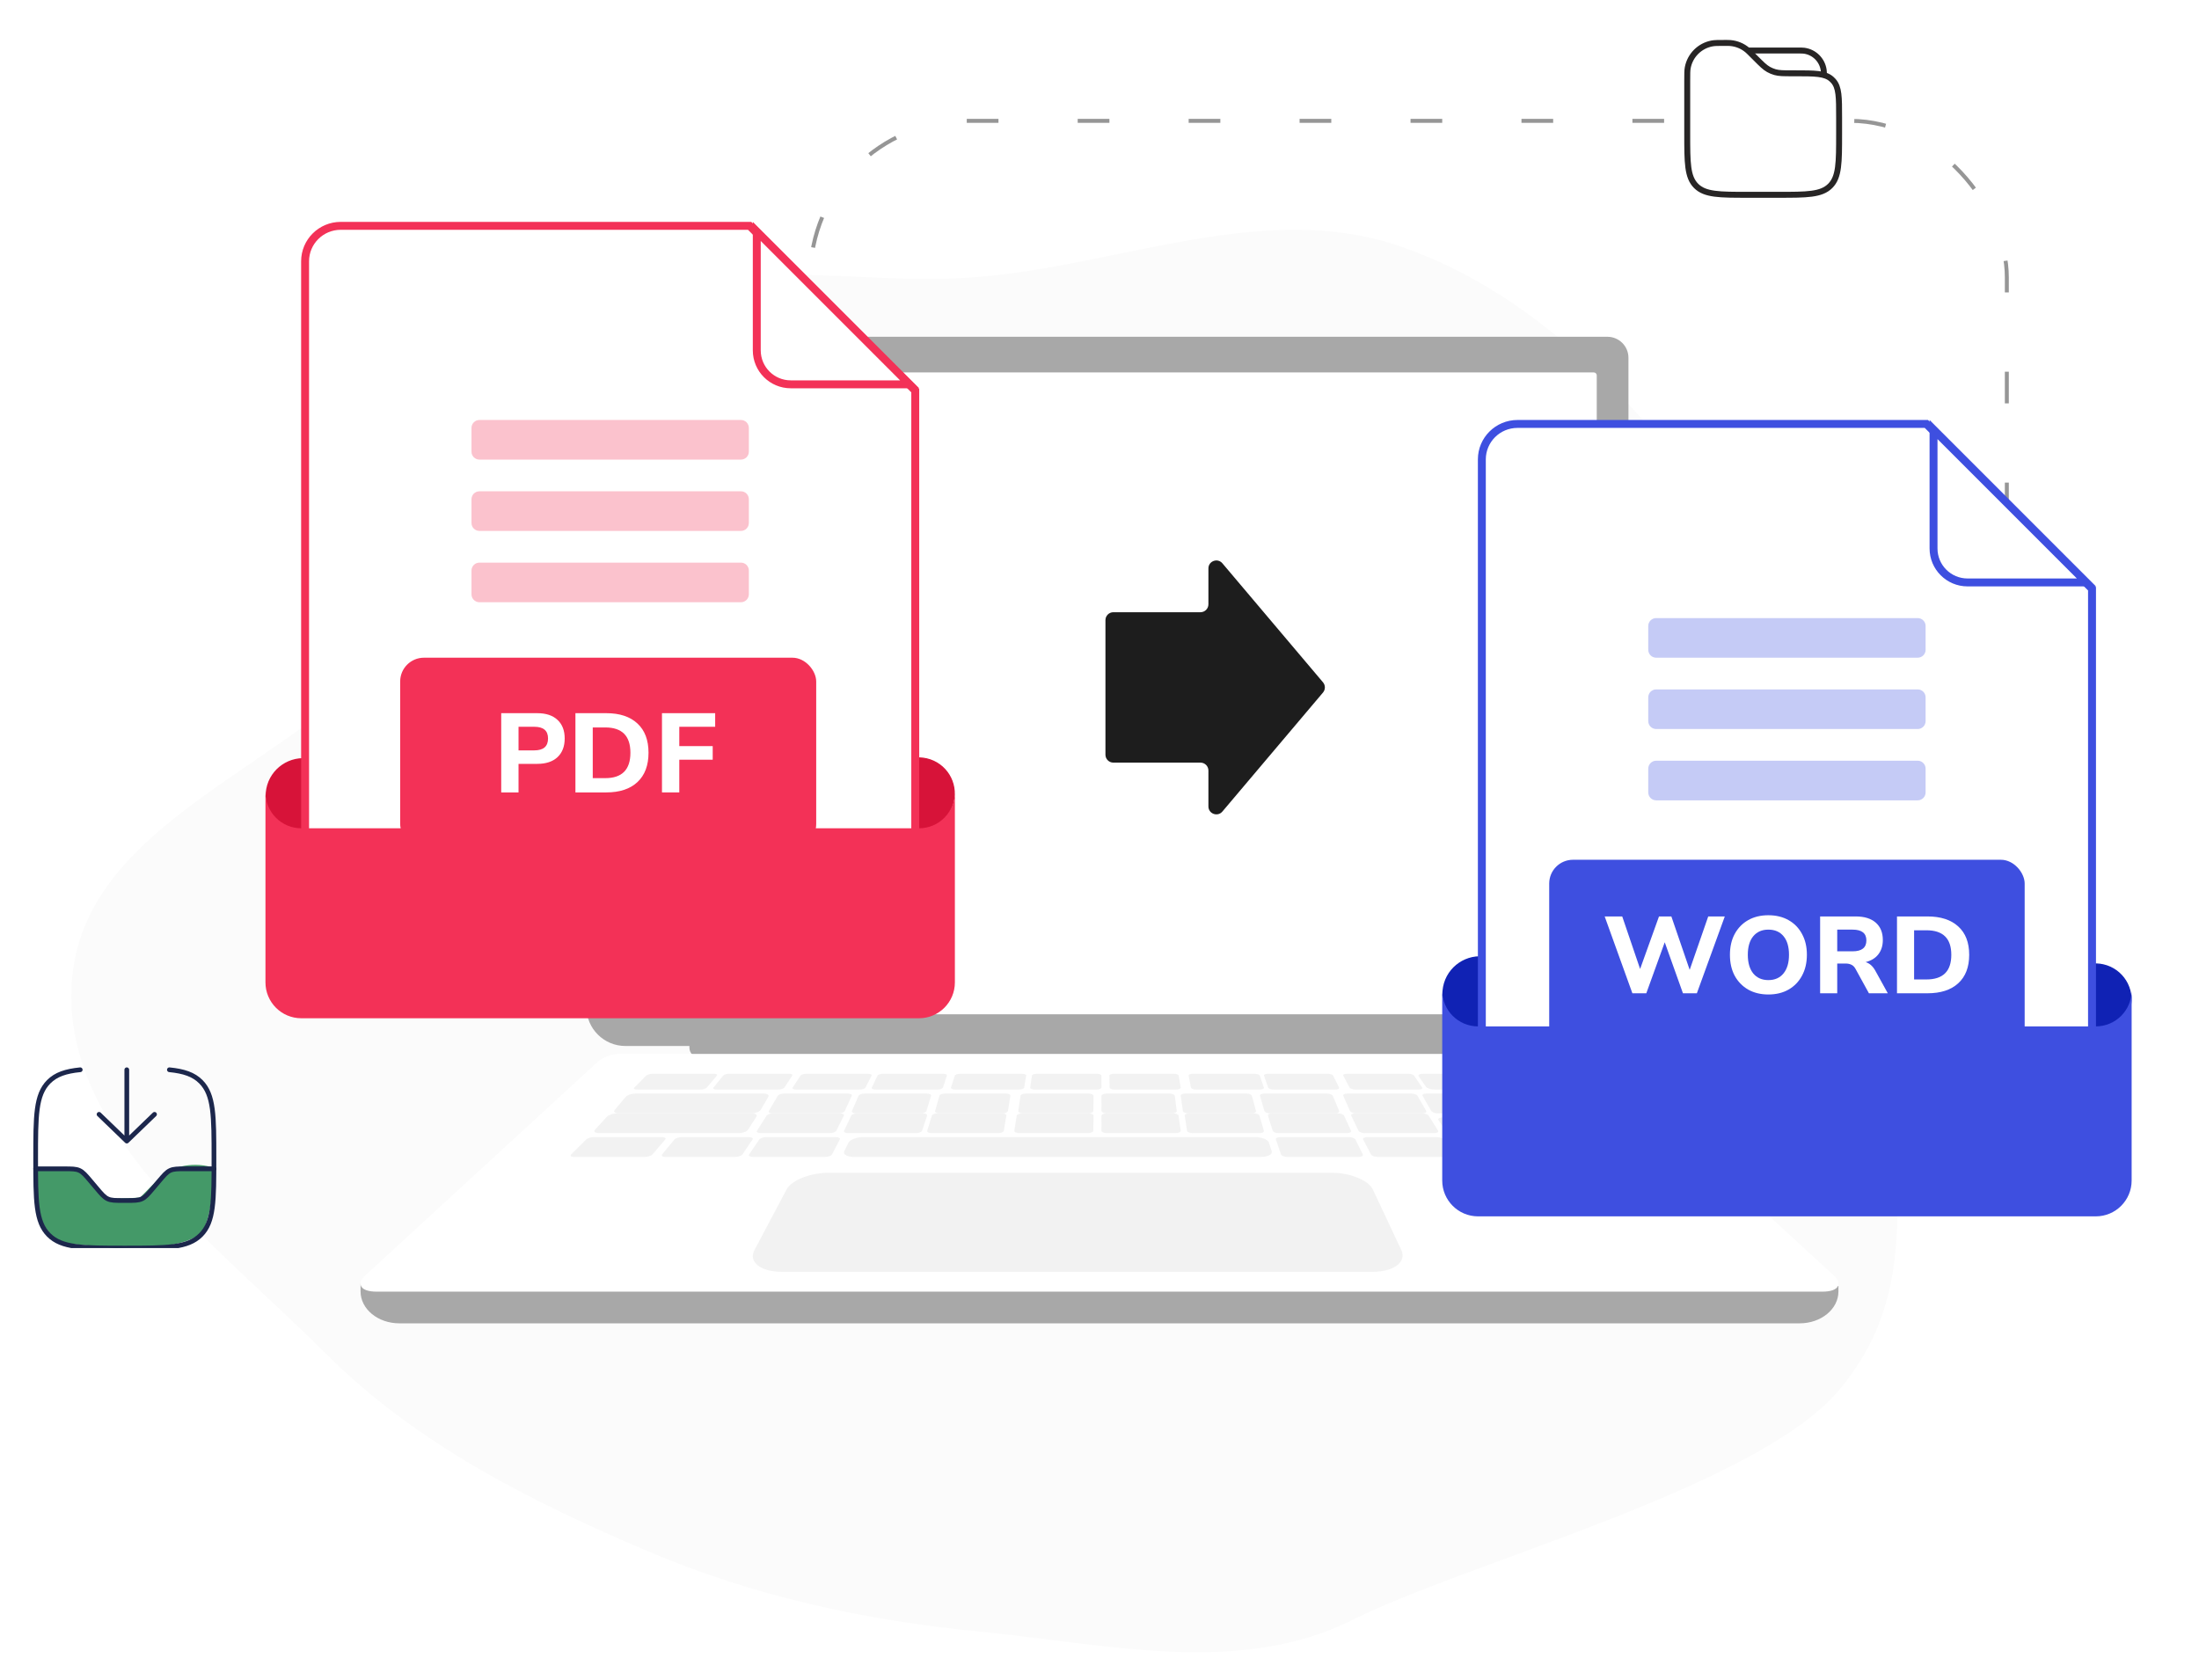 <svg width="555" height="424" viewBox="0 0 555 424" fill="none" xmlns="http://www.w3.org/2000/svg">
<rect x="204.5" y="30.5" width="302" height="222" rx="39.5" stroke="#969696" stroke-dasharray="8 20"/>
<path fill-rule="evenodd" clip-rule="evenodd" d="M247.321 69.87C283.352 66.791 319.543 50.375 353.688 62.267C389.638 74.787 416.508 104.911 438.01 136.282C460.559 169.179 487.091 207.01 479.755 246.193C472.361 285.684 490.053 320.403 464.002 351.025C443.114 375.578 370.208 394.364 341.383 408.842C312.874 423.161 279.082 414.916 247.321 411.812C218.147 408.961 190.287 402.918 163.323 391.44C133.545 378.764 104.902 364.343 82.046 341.456C54.568 313.94 14.282 284.843 18.276 246.193C22.386 206.412 75.693 192.942 100.624 161.639C120.966 136.098 123.273 96.911 150.969 79.585C178.797 62.176 214.6 72.665 247.321 69.87Z" fill="#FBFBFB"/>
<path d="M280 90C280 90.553 279.553 91 279 91C278.447 91 278 90.553 278 90C278 89.447 278.447 89 279 89C279.553 89 280 89.447 280 90Z" fill="#E2E2E2"/>
<path d="M174 261H386V265.203C386 266.196 385.167 267 384.145 267H176.654C175.189 267 174 265.848 174 264.429V261Z" fill="#A8A8A8"/>
<path d="M153.305 85H405.695C408.624 85 411 87.374 411 90.3V254.168C411 259.595 406.592 264 401.16 264H157.84C152.408 264 148 259.595 148 254.168V90.3C148 87.374 150.376 85 153.305 85Z" fill="#A8A8A8"/>
<path d="M403 255.258V94.742C403 94.332 402.668 94 402.259 94L156.741 94C156.332 94 156 94.332 156 94.742V255.258C156 255.668 156.332 256 156.741 256H402.259C402.668 256 403 255.668 403 255.258Z" fill="white"/>
<path d="M463.998 325.951V324.566L91 324V325.953C91 330.397 95.38 334 100.783 334H454.217C459.62 334 464 330.399 464 325.953L463.998 325.951Z" fill="#A8A8A8"/>
<path d="M459.993 326H95.004C90.992 326 89.811 324.096 92.304 321.805L150.542 268.283C152.141 266.813 154.225 266 156.387 266H398.613C400.775 266 402.859 266.815 404.458 268.283L462.696 321.805C465.19 324.096 464.008 326 459.996 326H459.993Z" fill="white"/>
<g opacity="0.3">
<path d="M176.725 275H160.839C160.158 275 159.822 274.776 160.095 274.502L163.108 271.47C163.365 271.212 164.114 271 164.774 271H180.133C180.793 271 181.154 271.212 180.937 271.47L178.386 274.502C178.156 274.776 177.409 275 176.725 275Z" fill="#D4D4D4"/>
<path d="M196.423 275H180.876C180.209 275 179.844 274.776 180.064 274.502L182.511 271.47C182.72 271.212 183.418 271 184.064 271H199.095C199.741 271 200.13 271.212 199.96 271.47L197.966 274.502C197.786 274.776 197.092 275 196.423 275Z" fill="#D4D4D4"/>
<path d="M216.941 275H200.961C200.276 275 199.862 274.776 200.042 274.502L202.044 271.47C202.214 271.212 202.897 271 203.559 271H219.009C219.673 271 220.108 271.212 219.977 271.47L218.442 274.502C218.304 274.776 217.629 275 216.941 275Z" fill="#D4D4D4"/>
<path d="M257.153 275H241.104C240.415 275 239.923 274.776 240.01 274.502L240.986 271.47C241.07 271.212 241.683 271 242.349 271H257.865C258.533 271 259.042 271.212 258.997 271.47L258.49 274.502C258.443 274.776 257.842 275 257.153 275Z" fill="#D4D4D4"/>
<path d="M236.61 275H221.003C220.334 275 219.892 274.776 220.023 274.502L221.474 271.47C221.598 271.212 222.228 271 222.877 271H237.966C238.615 271 239.075 271.212 238.99 271.47L237.993 274.502C237.904 274.776 237.28 275 236.61 275Z" fill="#D4D4D4"/>
<path d="M296.861 275H281.281C280.613 275 280.06 274.776 280.056 274.502L280 271.47C279.996 271.212 280.522 271 281.167 271H296.23C296.878 271 297.443 271.212 297.486 271.47L297.997 274.502C298.043 274.776 297.534 275 296.865 275H296.861Z" fill="#D4D4D4"/>
<path d="M317.91 275H301.919C301.233 275 300.628 274.776 300.577 274.502L300.003 271.47C299.954 271.212 300.458 271 301.123 271H316.582C317.247 271 317.861 271.212 317.95 271.47L318.988 274.502C319.082 274.776 318.598 275 317.912 275H317.91Z" fill="#D4D4D4"/>
<path d="M337.008 275H321.459C320.792 275 320.166 274.776 320.071 274.502L319.012 271.47C318.921 271.212 319.375 271 320.021 271H335.055C335.701 271 336.333 271.212 336.463 271.47L337.975 274.502C338.111 274.776 337.678 275 337.008 275Z" fill="#D4D4D4"/>
<path d="M358.05 275H342.127C341.444 275 340.765 274.776 340.622 274.502L339.025 271.47C338.89 271.212 339.319 271 339.979 271H355.372C356.034 271 356.717 271.212 356.893 271.47L358.955 274.502C359.141 274.776 358.735 275 358.05 275Z" fill="#D4D4D4"/>
<path d="M394.823 275H362.115C361.159 275 360.157 274.685 359.891 274.3L358.061 271.661C357.809 271.296 358.36 271 359.285 271H390.906C391.83 271 392.881 271.296 393.243 271.661L395.867 274.3C396.249 274.683 395.779 275 394.823 275Z" fill="#D4D4D4"/>
<path d="M276.781 275H261.15C260.48 275 259.963 274.776 260.002 274.502L260.448 271.47C260.486 271.212 261.048 271 261.698 271H276.81C277.46 271 277.992 271.212 277.992 271.47L278 274.502C278 274.776 277.452 275 276.781 275Z" fill="#D4D4D4"/>
<path d="M383.587 281H400.139C400.851 281 401.189 280.718 400.893 280.376L397.624 276.587C397.345 276.263 396.557 276 395.871 276H379.891C379.205 276 378.835 276.263 379.072 276.587L381.84 280.376C382.09 280.718 382.877 281 383.589 281H383.587Z" fill="#D4D4D4"/>
<path d="M362.848 281H379.097C379.796 281 380.167 280.718 379.927 280.376L377.26 276.587C377.032 276.263 376.296 276 375.622 276H359.935C359.261 276 358.86 276.263 359.045 276.587L361.218 280.376C361.415 280.718 362.147 281 362.846 281H362.848Z" fill="#D4D4D4"/>
<path d="M342.283 281H359.005C359.724 281 360.148 280.718 359.952 280.376L357.769 276.587C357.584 276.263 356.865 276 356.171 276H340.027C339.334 276 338.884 276.263 339.026 276.587L340.704 280.376C340.855 280.718 341.568 281 342.285 281H342.283Z" fill="#D4D4D4"/>
<path d="M299.875 281H315.905C316.594 281 317.081 280.718 316.989 280.376L315.97 276.587C315.882 276.263 315.269 276 314.604 276H299.128C298.463 276 297.956 276.263 298.003 276.587L298.537 280.376C298.586 280.718 299.187 281 299.877 281H299.875Z" fill="#D4D4D4"/>
<path d="M320.567 281H336.956C337.66 281 338.116 280.718 337.974 280.376L336.383 276.587C336.247 276.263 335.58 276 334.9 276H319.078C318.398 276 317.919 276.263 318.011 276.587L319.105 280.376C319.203 280.718 319.862 281 320.565 281H320.567Z" fill="#D4D4D4"/>
<path d="M258.198 281H274.65C275.358 281 275.939 280.718 275.943 280.376L276 276.587C276.004 276.263 275.45 276 274.768 276H258.884C258.202 276 257.606 276.263 257.557 276.587L257.003 280.376C256.953 280.718 257.49 281 258.198 281Z" fill="#D4D4D4"/>
<path d="M237.083 281H253.062C253.749 281 254.352 280.718 254.407 280.376L254.996 276.587C255.047 276.263 254.546 276 253.883 276H238.457C237.795 276 237.179 276.263 237.087 276.587L236.013 280.376C235.915 280.718 236.398 281 237.083 281Z" fill="#D4D4D4"/>
<path d="M216.031 281H232.371C233.073 281 233.732 280.718 233.836 280.376L234.987 276.587C235.085 276.263 234.61 276 233.934 276H218.16C217.482 276 216.813 276.263 216.673 276.587L215.028 280.376C214.88 280.718 215.33 281 216.033 281H216.031Z" fill="#D4D4D4"/>
<path d="M194.987 281H211.654C212.371 281 213.083 280.718 213.241 280.376L214.972 276.587C215.119 276.263 214.674 276 213.983 276H197.892C197.201 276 196.48 276.263 196.288 276.587L194.051 280.376C193.849 280.718 194.268 281 194.984 281H194.987Z" fill="#D4D4D4"/>
<path d="M156.191 281H189.695C190.675 281 191.709 280.604 191.991 280.126L193.933 276.825C194.2 276.371 193.645 276 192.698 276H160.352C159.405 276 158.319 276.371 157.934 276.825L155.146 280.126C154.74 280.606 155.209 281 156.189 281H156.191Z" fill="#D4D4D4"/>
<path d="M279.289 281H295.791C296.501 281 297.042 280.718 296.997 280.376L296.501 276.587C296.458 276.263 295.865 276 295.18 276H279.249C278.564 276 278.004 276.263 278.004 276.587L278 280.376C278 280.718 278.579 281 279.289 281Z" fill="#D4D4D4"/>
<path d="M367.017 286H404.837C405.813 286 406.264 285.648 405.842 285.218L403.402 282.742C402.999 282.332 401.896 282 400.95 282H364.295C363.348 282 362.797 282.334 363.07 282.742L364.721 285.218C365.006 285.646 366.042 286 367.017 286Z" fill="#D4D4D4"/>
<path d="M344.515 286H361.974C362.723 286 363.159 285.719 362.946 285.375L360.572 281.586C360.369 281.264 359.615 281 358.891 281H342.062C341.34 281 340.874 281.262 341.03 281.586L342.852 285.375C343.017 285.719 343.767 286 344.517 286H344.515Z" fill="#D4D4D4"/>
<path d="M387.912 286H405.12C405.859 286 406.2 285.719 405.88 285.375L402.34 281.586C402.039 281.264 401.209 281 400.498 281H383.912C383.2 281 382.825 281.262 383.08 281.586L386.076 285.375C386.348 285.719 387.175 286 387.914 286H387.912Z" fill="#D4D4D4"/>
<path d="M300.998 286H317.855C318.579 286 319.088 285.719 318.987 285.375L317.871 281.586C317.776 281.264 317.129 281 316.429 281H300.181C299.484 281 298.954 281.262 299.003 281.586L299.587 285.375C299.641 285.719 300.276 286 301 286H300.998Z" fill="#D4D4D4"/>
<path d="M322.743 286H339.915C340.652 286 341.127 285.719 340.97 285.375L339.234 281.586C339.087 281.264 338.385 281 337.673 281H321.121C320.411 281 319.91 281.262 320.013 281.586L321.207 285.375C321.314 285.719 322.008 286 322.745 286H322.743Z" fill="#D4D4D4"/>
<path d="M347.758 292H365.944C366.725 292 367.171 291.718 366.938 291.375L364.361 287.585C364.141 287.262 363.349 287 362.597 287H345.095C344.343 287 343.865 287.262 344.034 287.585L346.013 291.375C346.192 291.718 346.978 292 347.76 292H347.758Z" fill="#D4D4D4"/>
<path d="M393.258 292H411.103C411.87 292 412.211 291.718 411.864 291.375L408.036 287.585C407.71 287.262 406.843 287 406.105 287H388.931C388.193 287 387.814 287.262 388.09 287.585L391.331 291.375C391.623 291.718 392.493 292 393.258 292Z" fill="#D4D4D4"/>
<path d="M368.086 289H386.383C386.87 289 387.121 288.83 386.942 288.625L385.845 287.366C385.67 287.164 385.134 287 384.653 287H366.649C366.169 287 365.895 287.164 366.038 287.366L366.934 288.625C367.08 288.83 367.599 289 368.086 289Z" fill="#D4D4D4"/>
<path d="M370.214 292H389.359C389.87 292 390.129 291.83 389.936 291.625L388.761 290.365C388.574 290.164 388.01 290 387.508 290H368.676C368.173 290 367.888 290.164 368.041 290.365L368.999 291.625C369.156 291.83 369.701 292 370.212 292H370.214Z" fill="#D4D4D4"/>
<path d="M324.931 292H342.876C343.648 292 344.138 291.718 343.965 291.375L342.073 287.585C341.911 287.262 341.174 287 340.434 287H323.163C322.421 287 321.904 287.262 322.015 287.585L323.316 291.375C323.434 291.718 324.162 292 324.933 292H324.931Z" fill="#D4D4D4"/>
<path d="M257.254 286H274.576C275.32 286 275.932 285.719 275.938 285.375L276 281.586C276.004 281.264 275.423 281 274.705 281H258.009C257.292 281 256.663 281.262 256.612 281.586L256.004 285.375C255.949 285.719 256.512 286 257.256 286H257.254Z" fill="#D4D4D4"/>
<path d="M235.131 286H251.932C252.653 286 253.291 285.719 253.35 285.375L253.996 281.586C254.051 281.264 253.527 281 252.83 281H236.636C235.941 281 235.289 281.262 235.19 281.586L234.014 285.375C233.907 285.719 234.411 286 235.133 286H235.131Z" fill="#D4D4D4"/>
<path d="M215.569 292H318.233C319.991 292 321.221 291.352 320.967 290.568L320.25 288.355C320.008 287.607 318.427 287 316.732 287H217.922C216.227 287 214.544 287.607 214.173 288.355L213.077 290.568C212.689 291.352 213.808 292 215.567 292H215.569Z" fill="#D4D4D4"/>
<path d="M214.071 286H231.187C231.922 286 232.618 285.719 232.731 285.375L233.985 281.586C234.092 281.264 233.6 281 232.89 281H216.391C215.684 281 214.978 281.262 214.827 281.586L213.032 285.375C212.871 285.719 213.338 286 214.073 286H214.071Z" fill="#D4D4D4"/>
<path d="M192.011 286H209.416C210.163 286 210.915 285.719 211.086 285.375L212.968 281.586C213.128 281.264 212.67 281 211.948 281H195.172C194.452 281 193.694 281.262 193.487 281.586L191.057 285.375C190.838 285.719 191.268 286 192.016 286H192.011Z" fill="#D4D4D4"/>
<path d="M190.055 292H208.24C209.022 292 209.808 291.718 209.987 291.375L211.966 287.585C212.135 287.262 211.657 287 210.905 287H193.404C192.652 287 191.86 287.262 191.64 287.585L189.062 291.375C188.828 291.718 189.275 292 190.057 292H190.055Z" fill="#D4D4D4"/>
<path d="M167.951 292H185.582C186.34 292 187.15 291.718 187.381 291.375L189.943 287.585C190.16 287.262 189.742 287 189.013 287H172.045C171.316 287 170.502 287.262 170.236 287.585L167.094 291.375C166.809 291.718 167.195 292 167.953 292H167.951Z" fill="#D4D4D4"/>
<path d="M144.897 292H162.742C163.509 292 164.377 291.718 164.669 291.375L167.91 287.585C168.186 287.262 167.807 287 167.069 287H149.895C149.157 287 148.29 287.262 147.963 287.585L144.136 291.375C143.788 291.718 144.131 292 144.897 292Z" fill="#D4D4D4"/>
<path d="M151.225 286H186.369C187.396 286 188.491 285.605 188.802 285.124L190.924 281.824C191.216 281.369 190.642 281 189.652 281H155.774C154.784 281 153.631 281.369 153.212 281.824L150.166 285.124C149.722 285.605 150.199 286 151.227 286H151.225Z" fill="#D4D4D4"/>
<path d="M279.354 286H296.73C297.476 286 298.046 285.719 297.997 285.375L297.453 281.586C297.406 281.264 296.781 281 296.06 281H279.312C278.593 281 278.004 281.262 278.004 281.586L278 285.375C278 285.719 278.61 286 279.357 286H279.354Z" fill="#D4D4D4"/>
</g>
<path opacity="0.3" d="M346.379 321H197.376C191.945 321 188.835 318.488 190.409 315.518L198.511 300.232C199.76 297.873 204.539 296 209.163 296H336.099C340.724 296 345.39 297.875 346.498 300.232L353.678 315.518C355.073 318.488 351.81 321 346.379 321Z" fill="#D4D4D4"/>
<path d="M304.988 152.52C304.988 153.625 304.092 154.52 302.988 154.52L281 154.52C279.895 154.52 279 155.416 279 156.52L279 190.48C279 191.584 279.895 192.48 281 192.48L302.988 192.48C304.092 192.48 304.988 193.375 304.988 194.48L304.988 203.536C304.988 205.4 307.312 206.251 308.515 204.828L333.908 174.791C334.539 174.046 334.539 172.954 333.908 172.209L308.515 142.172C307.312 140.749 304.988 141.6 304.988 143.464L304.988 152.52Z" fill="#1D1D1D"/>
<path d="M456.499 26.166H446.916" stroke="#272525" stroke-width="1.5" stroke-linecap="round"/>
<path d="M441.166 12.75H453.624C454.514 12.75 454.96 12.75 455.333 12.799C457.913 13.139 459.944 15.169 460.283 17.75C460.333 18.123 460.333 18.568 460.333 19.458" stroke="#272525" stroke-width="1.5"/>
<path d="M425.834 20.321C425.834 18.63 425.834 17.784 425.967 17.079C426.552 13.978 428.978 11.552 432.079 10.967C432.784 10.834 433.629 10.834 435.321 10.834C436.062 10.834 436.433 10.834 436.789 10.867C438.324 11.011 439.781 11.614 440.968 12.598C441.243 12.827 441.505 13.089 442.029 13.613L443.084 14.667C444.648 16.231 445.429 17.013 446.366 17.534C446.88 17.82 447.425 18.046 447.991 18.207C449.022 18.501 450.127 18.501 452.338 18.501H453.055C458.1 18.501 460.623 18.501 462.262 19.976C462.413 20.111 462.557 20.255 462.693 20.405C464.167 22.045 464.167 24.568 464.167 29.613V33.834C464.167 41.062 464.167 44.676 461.922 46.922C459.676 49.167 456.062 49.167 448.834 49.167H441.167C433.939 49.167 430.325 49.167 428.079 46.922C425.834 44.676 425.834 41.062 425.834 33.834V20.321Z" fill="white" stroke="#272525" stroke-width="1.5"/>
<g clip-path="url(#clip0_126_172375)">
<path d="M19.239 294.593L9.164 294.593C7.954 309.694 13.698 313.98 18.232 313.98L29.315 315L40.902 314.49C43.085 314.32 48.055 313.47 50.474 311.429C52.892 309.388 53.832 300.375 54 296.123L53.497 294.594C47.854 292.961 42.917 295.103 41.406 296.123L35.36 302.245C33.177 302.415 28.408 302.653 26.796 302.245C25.184 301.837 22.262 297.144 19.239 294.593Z" fill="#449968"/>
<path d="M32 270L32 288M32 288L39 281.25M32 288L25 281.25" stroke="#1C274C" stroke-width="1.19" stroke-linecap="round" stroke-linejoin="round"/>
<path d="M9 295H16.111C18.147 295 19.166 295 20.061 295.418C20.956 295.836 21.619 296.622 22.944 298.193L24.306 299.807C25.631 301.378 26.294 302.164 27.189 302.582C28.084 303 29.103 303 31.139 303H31.861C33.897 303 34.916 303 35.811 302.582C36.706 302.164 37.368 301.378 38.694 299.807L40.056 298.193C41.382 296.622 42.044 295.836 42.939 295.418C43.834 295 44.853 295 46.889 295H54" stroke="#1C274C" stroke-width="1.19" stroke-linecap="round"/>
<path d="M42.75 270C46.407 270.362 48.868 271.18 50.705 273.029C54 276.345 54 281.682 54 292.356C54 303.031 54 308.368 50.705 311.684C47.41 315 42.107 315 31.5 315C20.893 315 15.59 315 12.295 311.684C9 308.368 9 303.031 9 292.356C9 281.682 9 276.345 12.295 273.029C14.132 271.18 16.593 270.362 20.25 270" stroke="#1C274C" stroke-width="1.19" stroke-linecap="round"/>
</g>
<path d="M85.382 202.537C86.321 197.656 83.124 192.944 78.242 192.012C73.359 191.08 68.64 194.281 67.701 199.162C66.761 204.043 69.958 208.756 74.84 209.688C79.723 210.62 84.442 207.418 85.382 202.537Z" fill="#D71339" stroke="#D71339"/>
<path d="M240.598 202.362C241.744 197.525 238.75 192.682 233.912 191.545C229.073 190.407 224.221 193.406 223.075 198.243C221.929 203.079 224.923 207.922 229.761 209.06C234.6 210.197 239.452 207.198 240.598 202.362Z" fill="#D71339" stroke="#D71339" stroke-width="0.3"/>
<path d="M77 237.051V65.949C77 61.012 81.022 57 85.996 57H189.193L230.999 98.61V237.051C230.999 241.988 226.977 246 222.004 246H85.996C81.024 246 77 241.99 77 237.051Z" fill="white" stroke="#F33157" stroke-width="2"/>
<rect x="101" y="166" width="105" height="48" rx="6" fill="#F33157"/>
<path d="M126.5 200V180H135.582C137.801 180 139.512 180.567 140.716 181.702C141.919 182.818 142.521 184.378 142.521 186.383C142.521 188.388 141.919 189.957 140.716 191.092C139.512 192.227 137.801 192.794 135.582 192.794H130.872V200H126.5ZM130.872 189.39H134.849C137.162 189.39 138.318 188.388 138.318 186.383C138.318 184.416 137.162 183.433 134.849 183.433H130.872V189.39Z" fill="white"/>
<path d="M145.231 200V180H153.016C156.4 180 159.023 180.87 160.885 182.61C162.747 184.331 163.677 186.79 163.677 189.986C163.677 193.182 162.747 195.65 160.885 197.39C159.023 199.13 156.4 200 153.016 200H145.231ZM149.603 196.397H152.762C156.993 196.397 159.108 194.26 159.108 189.986C159.108 185.73 156.993 183.603 152.762 183.603H149.603V196.397Z" fill="white"/>
<path d="M167.074 200V180H180.5V183.433H171.446V188.312H179.879V191.745H171.446V200H167.074Z" fill="white"/>
<g opacity="0.3">
<path d="M187 106H121C119.895 106 119 106.895 119 108V114C119 115.105 119.895 116 121 116H187C188.105 116 189 115.105 189 114V108C189 106.895 188.105 106 187 106Z" fill="#F33157"/>
<path d="M187 124H121C119.895 124 119 124.895 119 126V132C119 133.105 119.895 134 121 134H187C188.105 134 189 133.105 189 132V126C189 124.895 188.105 124 187 124Z" fill="#F33157"/>
<path d="M187 142H121C119.895 142 119 142.895 119 144V150C119 151.105 119.895 152 121 152H187C188.105 152 189 151.105 189 150V144C189 142.895 188.105 142 187 142Z" fill="#F33157"/>
</g>
<path d="M191 88.425V58.414L229.586 97H199.575C194.84 97 191 93.162 191 88.425Z" fill="white" stroke="#F33157" stroke-width="2"/>
<g filter="url(#filter0_d_126_172375)">
<path d="M231.958 211.052H76.042C71.048 211.052 67 206.999 67 202V249.948C67 254.947 71.048 259 76.042 259H231.958C236.952 259 241 254.947 241 249.948V202C241 206.999 236.952 211.052 231.958 211.052Z" fill="#F33157"/>
</g>
<path d="M382.381 252.537C383.321 247.656 380.124 242.944 375.242 242.012C370.359 241.08 365.64 244.281 364.701 249.162C363.761 254.043 366.958 258.756 371.84 259.688C376.723 260.62 381.442 257.418 382.381 252.537Z" fill="#1022B4" stroke="#1022B4"/>
<path d="M537.598 254.362C538.744 249.525 535.75 244.682 530.912 243.545C526.073 242.407 521.221 245.406 520.075 250.243C518.929 255.079 521.923 259.922 526.761 261.06C531.6 262.197 536.452 259.198 537.598 254.362Z" fill="#1022B4" stroke="#1022B4" stroke-width="0.3"/>
<path d="M374 287.051V115.949C374 111.012 378.022 107 382.996 107H486.193L527.999 148.61V287.051C527.999 291.988 523.977 296 519.004 296H382.996C378.024 296 374 291.99 374 287.051Z" fill="white" stroke="#3E4FE0" stroke-width="2"/>
<rect x="391" y="217" width="120" height="48" rx="6" fill="#3E4FE0"/>
<path d="M411.994 250.697L405 231.303H409.43L413.944 244.563L418.709 231.303H421.83L426.455 244.783L431.136 231.303H435.316L428.266 250.697H424.756L420.158 237.823L415.505 250.697H411.994Z" fill="white"/>
<path d="M446.31 251C444.378 251 442.679 250.587 441.211 249.762C439.762 248.918 438.629 247.754 437.812 246.268C437.013 244.764 436.613 243.004 436.613 240.986C436.613 238.969 437.013 237.217 437.812 235.732C438.629 234.228 439.762 233.063 441.211 232.238C442.66 231.413 444.36 231 446.31 231C448.261 231 449.96 231.413 451.409 232.238C452.877 233.063 454.01 234.228 454.809 235.732C455.626 237.217 456.035 238.96 456.035 240.959C456.035 242.976 455.626 244.737 454.809 246.241C454.01 247.745 452.877 248.918 451.409 249.762C449.96 250.587 448.261 251 446.31 251ZM446.31 247.369C447.945 247.369 449.217 246.809 450.128 245.691C451.056 244.553 451.521 242.985 451.521 240.986C451.521 238.969 451.066 237.41 450.155 236.309C449.245 235.191 447.963 234.631 446.31 234.631C444.694 234.631 443.422 235.191 442.493 236.309C441.583 237.41 441.127 238.969 441.127 240.986C441.127 242.985 441.583 244.553 442.493 245.691C443.422 246.809 444.694 247.369 446.31 247.369Z" fill="white"/>
<path d="M459.376 250.697V231.303H468.348C470.54 231.303 472.23 231.825 473.419 232.871C474.608 233.916 475.202 235.374 475.202 237.245C475.202 238.694 474.821 239.904 474.06 240.876C473.317 241.83 472.249 242.481 470.855 242.829C471.84 243.123 472.648 243.829 473.28 244.948L476.456 250.697H471.691L468.292 244.508C468.013 244.012 467.67 243.673 467.261 243.49C466.852 243.288 466.369 243.187 465.812 243.187H463.694V250.697H459.376ZM463.694 240.106H467.568C469.89 240.106 471.051 239.189 471.051 237.355C471.051 235.539 469.89 234.631 467.568 234.631H463.694V240.106Z" fill="white"/>
<path d="M478.777 250.697V231.303H486.467C489.811 231.303 492.402 232.146 494.241 233.834C496.08 235.503 497 237.887 497 240.986C497 244.086 496.08 246.479 494.241 248.166C492.402 249.854 489.811 250.697 486.467 250.697H478.777ZM483.096 247.204H486.217C490.396 247.204 492.486 245.131 492.486 240.986C492.486 236.86 490.396 234.796 486.217 234.796H483.096V247.204Z" fill="white"/>
<g opacity="0.3">
<path d="M484 156H418C416.895 156 416 156.895 416 158V164C416 165.105 416.895 166 418 166H484C485.105 166 486 165.105 486 164V158C486 156.895 485.105 156 484 156Z" fill="#3E4FE0"/>
<path d="M484 174H418C416.895 174 416 174.895 416 176V182C416 183.105 416.895 184 418 184H484C485.105 184 486 183.105 486 182V176C486 174.895 485.105 174 484 174Z" fill="#3E4FE0"/>
<path d="M484 192H418C416.895 192 416 192.895 416 194V200C416 201.105 416.895 202 418 202H484C485.105 202 486 201.105 486 200V194C486 192.895 485.105 192 484 192Z" fill="#3E4FE0"/>
</g>
<path d="M488 138.425V108.414L526.586 147H496.575C491.84 147 488 143.162 488 138.425Z" fill="white" stroke="#3E4FE0" stroke-width="2"/>
<g filter="url(#filter1_d_126_172375)">
<path d="M528.958 261.052H373.042C368.048 261.052 364 256.999 364 252V299.948C364 304.947 368.048 309 373.042 309H528.958C533.952 309 538 304.947 538 299.948V252C538 256.999 533.952 261.052 528.958 261.052Z" fill="#3E4FE0"/>
</g>
<defs>
<filter id="filter0_d_126_172375" x="67" y="200" width="174" height="59" filterUnits="userSpaceOnUse" color-interpolation-filters="sRGB">
<feFlood flood-opacity="0" result="BackgroundImageFix"/>
<feColorMatrix in="SourceAlpha" type="matrix" values="0 0 0 0 0 0 0 0 0 0 0 0 0 0 0 0 0 0 127 0" result="hardAlpha"/>
<feOffset dy="-2"/>
<feComposite in2="hardAlpha" operator="out"/>
<feColorMatrix type="matrix" values="0 0 0 0 0.843 0 0 0 0 0.075 0 0 0 0 0.224 0 0 0 1 0"/>
<feBlend mode="normal" in2="BackgroundImageFix" result="effect1_dropShadow_126_172375"/>
<feBlend mode="normal" in="SourceGraphic" in2="effect1_dropShadow_126_172375" result="shape"/>
</filter>
<filter id="filter1_d_126_172375" x="364" y="250" width="174" height="59" filterUnits="userSpaceOnUse" color-interpolation-filters="sRGB">
<feFlood flood-opacity="0" result="BackgroundImageFix"/>
<feColorMatrix in="SourceAlpha" type="matrix" values="0 0 0 0 0 0 0 0 0 0 0 0 0 0 0 0 0 0 127 0" result="hardAlpha"/>
<feOffset dy="-2"/>
<feComposite in2="hardAlpha" operator="out"/>
<feColorMatrix type="matrix" values="0 0 0 0 0.269 0 0 0 0 0.122 0 0 0 0 0.679 0 0 0 1 0"/>
<feBlend mode="normal" in2="BackgroundImageFix" result="effect1_dropShadow_126_172375"/>
<feBlend mode="normal" in="SourceGraphic" in2="effect1_dropShadow_126_172375" result="shape"/>
</filter>
<clipPath id="clip0_126_172375">
<rect x="8" y="268" width="47" height="47" fill="white"/>
</clipPath>
</defs>
</svg>
